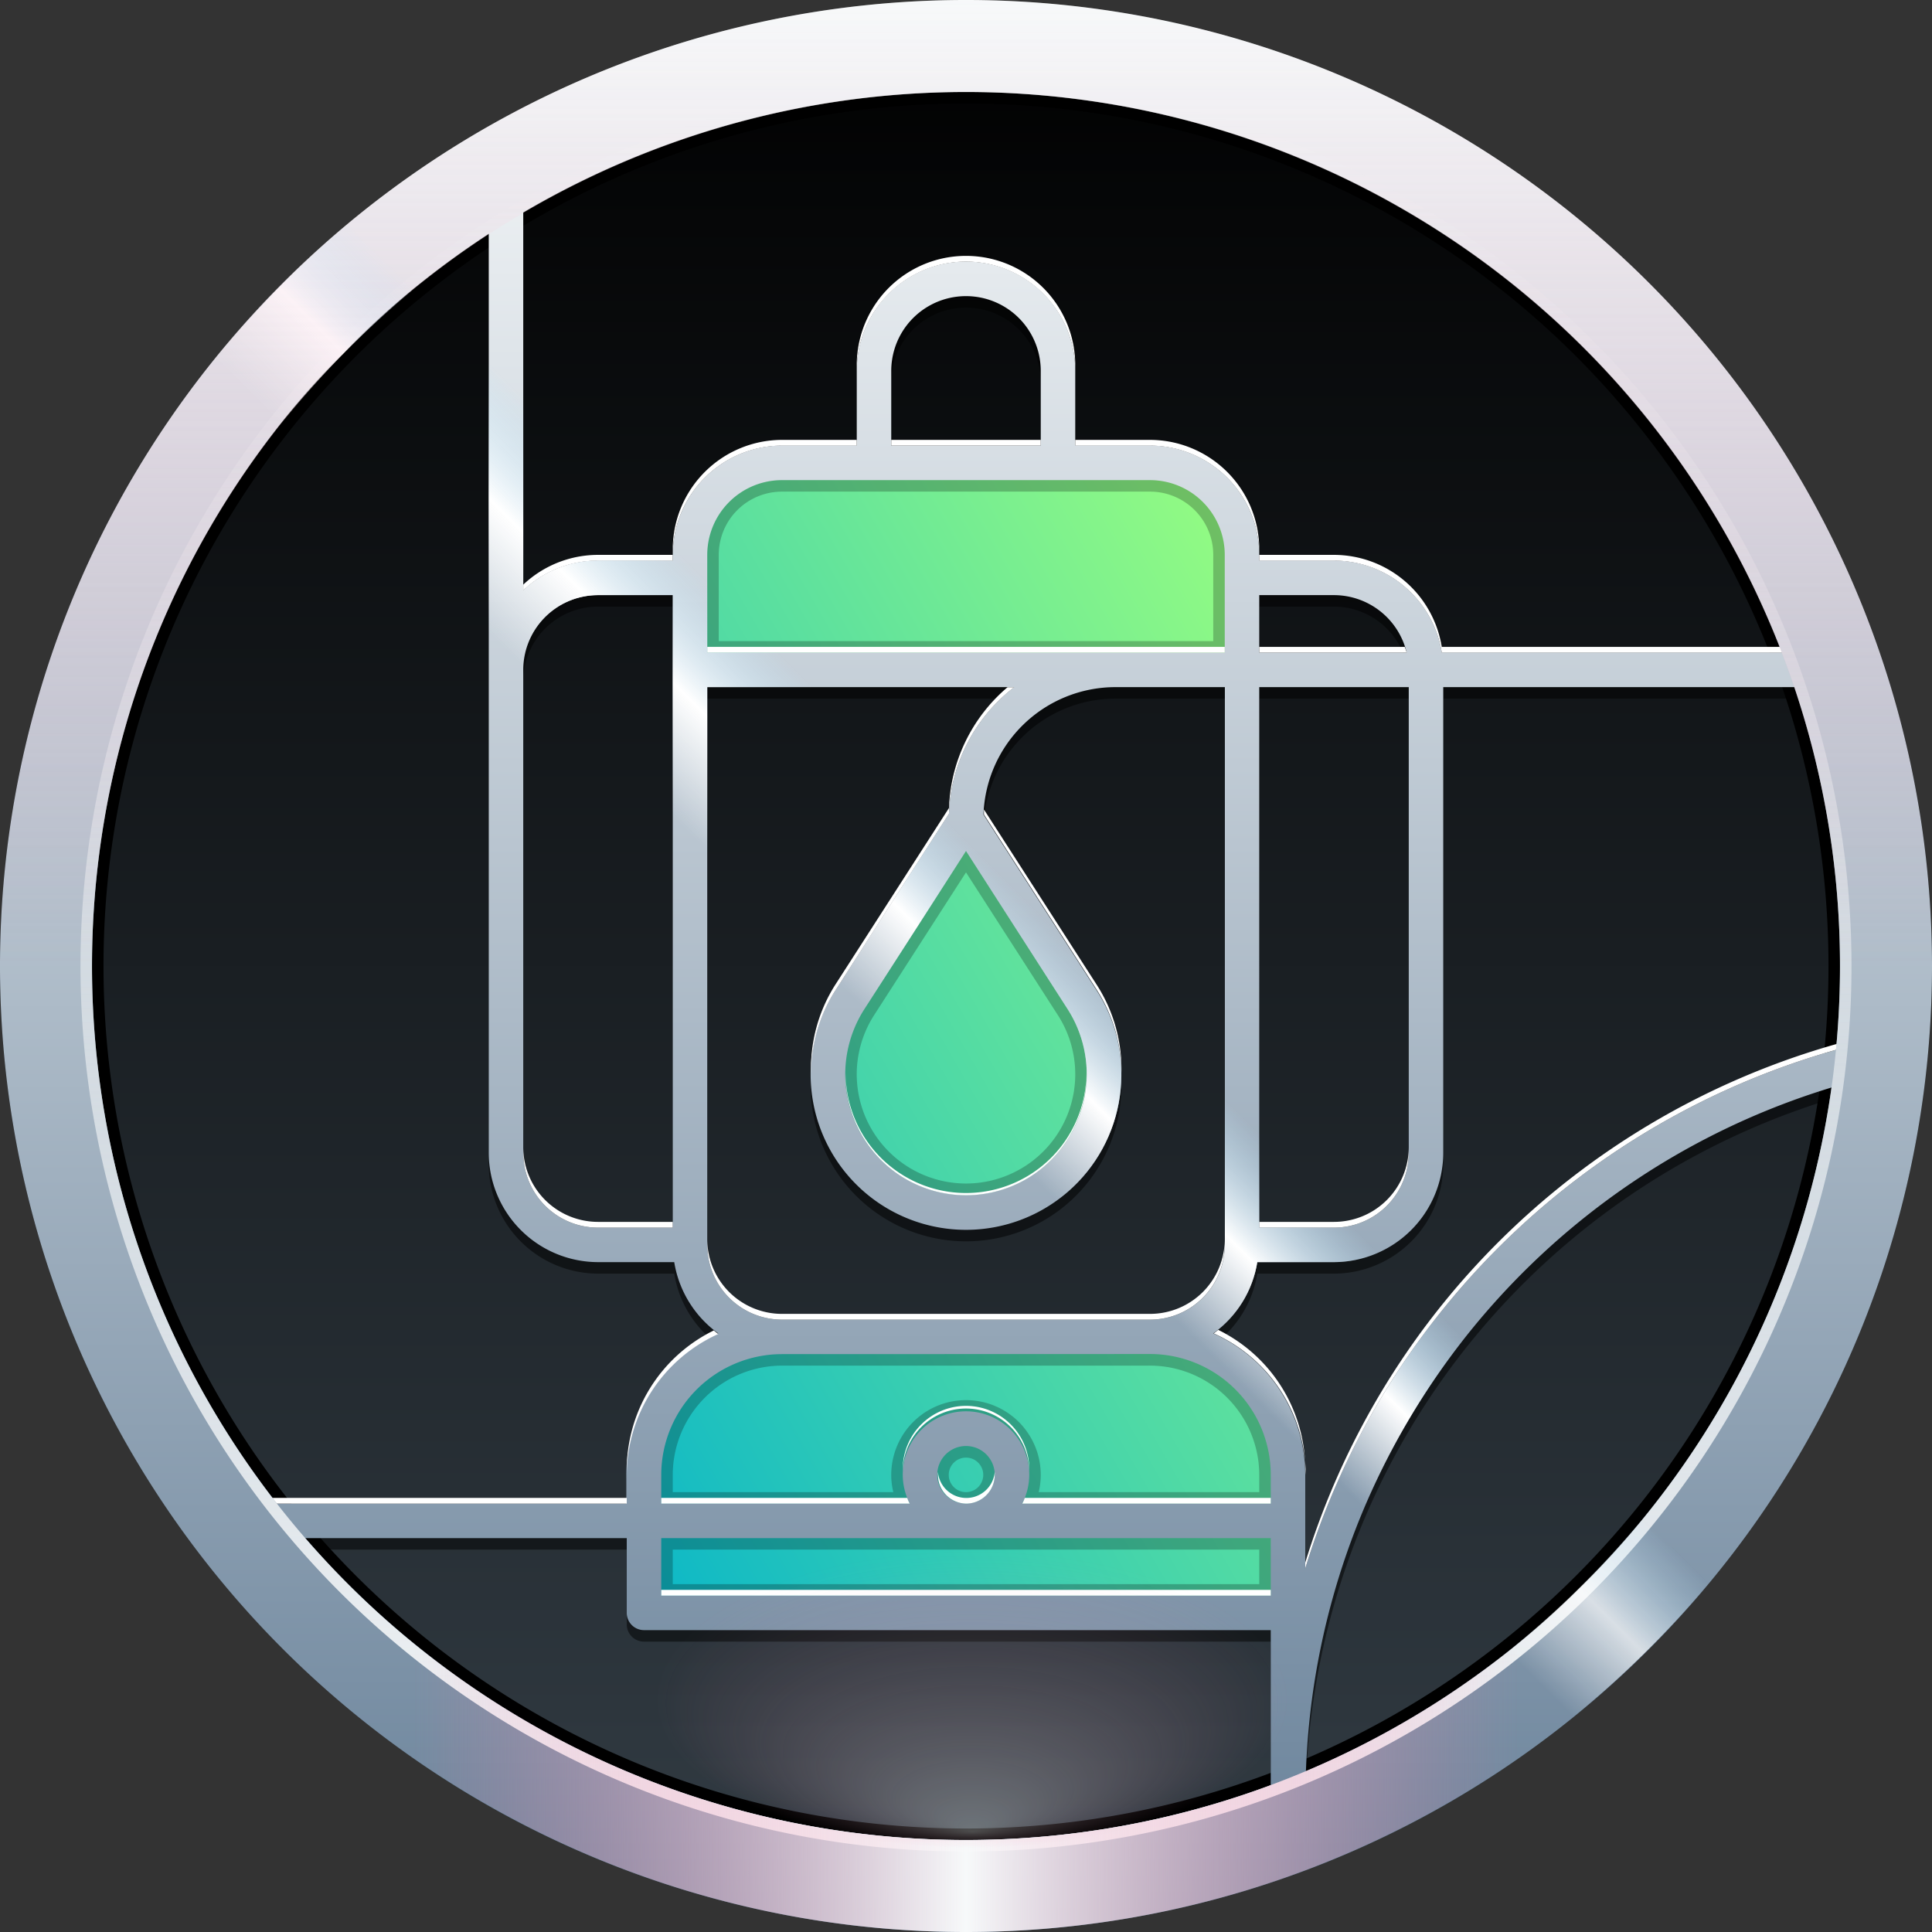<svg xmlns="http://www.w3.org/2000/svg" xmlns:xlink="http://www.w3.org/1999/xlink" viewBox="0 0 168 168"><rect x="0" y="0" width="168" height="168" fill="#333333" stroke="none"/><defs><style>.cls-1{fill:none;}.cls-2{fill:url(#linear-gradient);}.cls-3{opacity:0.5;}.cls-15,.cls-17,.cls-3,.cls-6{isolation:isolate;}.cls-4{fill:url(#linear-gradient-2);}.cls-5{opacity:0.3;}.cls-6{opacity:0.8;}.cls-7{fill:url(#linear-gradient-3);}.cls-8{fill:#fff;}.cls-9{clip-path:url(#clip-path);}.cls-10{fill:url(#linear-gradient-4);}.cls-11{fill:url(#linear-gradient-5);}.cls-12{fill:url(#linear-gradient-6);}.cls-13{fill:url(#linear-gradient-7);}.cls-14{fill:url(#radial-gradient);}.cls-15{opacity:0.7;fill:url(#linear-gradient-8);}.cls-16{fill:url(#linear-gradient-9);}.cls-17{opacity:0.4;fill:url(#linear-gradient-10);}</style><linearGradient id="linear-gradient" x1="-480" y1="2033.45" x2="-480" y2="2201.45" gradientTransform="matrix(1, 0, 0, -1, 564, 2201.45)" gradientUnits="userSpaceOnUse"><stop offset="0" stop-color="#333d45"/><stop offset="1"/></linearGradient><linearGradient id="linear-gradient-2" x1="42.58" y1="117.01" x2="122.35" y2="70.95" gradientUnits="userSpaceOnUse"><stop offset="0" stop-color="#0bb7c8"/><stop offset="1" stop-color="#94fc82"/></linearGradient><linearGradient id="linear-gradient-3" x1="-480" y1="2035.7" x2="-480" y2="2198.7" gradientTransform="matrix(1, 0, 0, -1, 564, 2201.45)" gradientUnits="userSpaceOnUse"><stop offset="0" stop-color="#688199"/><stop offset="1" stop-color="#f7f9fa"/></linearGradient><clipPath id="clip-path"><path class="cls-1" d="M84,2.75a81.5,81.5,0,1,0,81.5,81.5A81.5,81.5,0,0,0,84,2.75Zm78.22,87.87a67.46,67.46,0,0,0-48.72,45.76v-8.13a13.51,13.51,0,0,0-8-12.3,9.49,9.49,0,0,0,3.83-6.2H116a9.52,9.52,0,0,0,9.5-9.5V59.75h33.06a78.14,78.14,0,0,1,3.94,24.5c0,2.15-.11,4.27-.28,6.37ZM57.5,133.75h53v5h-53Zm4-25.5V59.75H88.19a14.48,14.48,0,0,0-5.67,11L72.64,86.12a13.51,13.51,0,1,0,22.72,0L85.52,70.83A11.49,11.49,0,0,1,97,59.75h9.51v48.5a6.5,6.5,0,0,1-6.5,6.5H68A6.5,6.5,0,0,1,61.5,108.25Zm-3-1.5H52a6.5,6.5,0,0,1-6.5-6.5v-42a6.5,6.5,0,0,1,6.5-6.5h6.5Zm32-68h-13v-6.5a6.5,6.5,0,0,1,13,0Zm9.5,3a6.5,6.5,0,0,1,6.5,6.5v8.5h-45v-8.5a6.5,6.5,0,0,1,6.5-6.5Zm9.5,10H116a6.51,6.51,0,0,1,6.32,5H109.5Zm0,8h13v40.5a6.5,6.5,0,0,1-6.5,6.5h-6.5ZM84,74l8.83,13.74a10.5,10.5,0,1,1-17.66,0Zm16,43.74a10.51,10.51,0,0,1,10.5,10.5v2.5H88.89a5.5,5.5,0,1,0-9.78,0H57.5v-2.5A10.51,10.51,0,0,1,68,117.75Zm-18.5,10.5a2.5,2.5,0,1,1,2.5,2.5A2.5,2.5,0,0,1,81.5,128.25Zm76-71.5H125.37a9.51,9.51,0,0,0-9.37-8h-6.5v-.5a9.52,9.52,0,0,0-9.5-9.5H93.5v-6.5a9.5,9.5,0,0,0-19,0v6.5H68a9.52,9.52,0,0,0-9.5,9.5v.5H52a9.47,9.47,0,0,0-6.5,2.59V15.88A78.42,78.42,0,0,1,152.34,45.62,79.77,79.77,0,0,1,157.52,56.75ZM42.5,17.66v82.59a9.52,9.52,0,0,0,9.5,9.5h6.63a9.49,9.49,0,0,0,3.83,6.2,13.51,13.51,0,0,0-8,12.3v2.5H20.8A78.39,78.39,0,0,1,37.35,21.15Q39.86,19.31,42.5,17.66ZM23.13,133.75H54.5v6.5a1.5,1.5,0,0,0,1.5,1.5h54.5v16.39A78.41,78.41,0,0,1,23.13,133.75ZM113.52,157c0-.24,0-.48,0-.72a64.5,64.5,0,0,1,48.4-62.46A78.68,78.68,0,0,1,113.52,157Z"/></clipPath><linearGradient id="linear-gradient-4" x1="-492.11" y1="2105.34" x2="-468.69" y2="2128.76" gradientTransform="matrix(1, 0, 0, -1, 564, 2201.45)" gradientUnits="userSpaceOnUse"><stop offset="0.25" stop-color="#f7f9fa" stop-opacity="0"/><stop offset="0.5" stop-color="#fff"/><stop offset="0.75" stop-color="#bee6fa" stop-opacity="0"/></linearGradient><linearGradient id="linear-gradient-5" y1="2033.45" y2="2201.45" xlink:href="#linear-gradient-3"/><linearGradient id="linear-gradient-6" x1="-480" y1="2040.45" x2="-480" y2="2194.45" gradientTransform="matrix(1, 0, 0, -1, 564, 2201.45)" gradientUnits="userSpaceOnUse"><stop offset="0" stop-color="#f7f9fa"/><stop offset="1" stop-color="#f7f9fa" stop-opacity="0"/></linearGradient><linearGradient id="linear-gradient-7" x1="-528" y1="2046.02" x2="-432" y2="2046.02" gradientTransform="matrix(1, 0, 0, -1, 564, 2201.45)" gradientUnits="userSpaceOnUse"><stop offset="0" stop-color="#e8749f" stop-opacity="0"/><stop offset="0.5" stop-color="#f7f9fa"/><stop offset="1" stop-color="#e8749f" stop-opacity="0"/></linearGradient><radialGradient id="radial-gradient" cx="-7566.7" cy="199.13" fy="217.184" r="20.27" gradientTransform="matrix(-2, 0, 0, 0.94, -15048.87, -44.88)" gradientUnits="userSpaceOnUse"><stop offset="0" stop-color="#fff"/><stop offset="0.68" stop-color="#e78bad" stop-opacity="0"/></radialGradient><linearGradient id="linear-gradient-8" x1="-436.26" y1="2049.49" x2="-412.84" y2="2072.92" xlink:href="#linear-gradient-4"/><linearGradient id="linear-gradient-9" x1="-547.96" y1="2161.19" x2="-524.53" y2="2184.61" xlink:href="#linear-gradient-4"/><linearGradient id="linear-gradient-10" x1="-480" y1="2117.45" x2="-480" y2="2201.45" gradientTransform="matrix(1, 0, 0, -1, 564, 2201.45)" gradientUnits="userSpaceOnUse"><stop offset="0" stop-color="#e8749f" stop-opacity="0"/><stop offset="1" stop-color="#f7f9fa"/></linearGradient></defs><g id="Layer_2" data-name="Layer 2"><g id="Layer_1-2" data-name="Layer 1"><g id="Layer_2-2" data-name="Layer 2"><g id="Layer_1-2-2" data-name="Layer 1-2"><path id="base_bkgd" data-name="base bkgd" class="cls-2" d="M84,168a84,84,0,1,1,84-84A84,84,0,0,1,84,168Z"/><g id="border_shadow" data-name="border shadow"><path d="M84,9A75,75,0,1,1,9,84,75,75,0,0,1,84,9m0-1a76,76,0,1,0,76,76A76,76,0,0,0,84,8Z"/></g><path class="cls-3" d="M84,3.75a81.5,81.5,0,1,0,81.5,81.5A81.5,81.5,0,0,0,84,3.75Zm78.22,87.87a67.46,67.46,0,0,0-48.72,45.76v-8.13a13.51,13.51,0,0,0-8-12.3,9.49,9.49,0,0,0,3.83-6.2H116a9.52,9.52,0,0,0,9.5-9.5V60.75h33.06a78.14,78.14,0,0,1,3.94,24.5c0,2.15-.11,4.27-.28,6.37ZM57.5,134.75h53v5h-53Zm4-25.5V60.75H88.19a14.48,14.48,0,0,0-5.67,11L72.64,87.12a13.51,13.51,0,1,0,22.72,0L85.52,71.83A11.49,11.49,0,0,1,97,60.75h9.51v48.5a6.5,6.5,0,0,1-6.5,6.5H68A6.5,6.5,0,0,1,61.5,109.25Zm-3-1.5H52a6.5,6.5,0,0,1-6.5-6.5v-42a6.5,6.5,0,0,1,6.5-6.5h6.5Zm32-68h-13v-6.5a6.5,6.5,0,0,1,13,0Zm9.5,3a6.5,6.5,0,0,1,6.5,6.5v8.5h-45v-8.5a6.5,6.5,0,0,1,6.5-6.5Zm9.5,10H116a6.51,6.51,0,0,1,6.32,5H109.5Zm0,8h13v40.5a6.5,6.5,0,0,1-6.5,6.5h-6.5ZM84,75l8.83,13.74a10.5,10.5,0,1,1-17.66,0Zm16,43.74a10.51,10.51,0,0,1,10.5,10.5v2.5H88.89a5.5,5.5,0,1,0-9.78,0H57.5v-2.5A10.51,10.51,0,0,1,68,118.75Zm-18.5,10.5a2.5,2.5,0,1,1,2.5,2.5A2.5,2.5,0,0,1,81.5,129.25Zm76-71.5H125.37a9.51,9.51,0,0,0-9.37-8h-6.5v-.5a9.52,9.52,0,0,0-9.5-9.5H93.5v-6.5a9.5,9.5,0,0,0-19,0v6.5H68a9.52,9.52,0,0,0-9.5,9.5v.5H52a9.47,9.47,0,0,0-6.5,2.59V16.88A78.42,78.42,0,0,1,152.34,46.62,79.77,79.77,0,0,1,157.52,57.75ZM42.5,18.66v82.59a9.52,9.52,0,0,0,9.5,9.5h6.63a9.49,9.49,0,0,0,3.83,6.2,13.51,13.51,0,0,0-8,12.3v2.5H20.8A78.39,78.39,0,0,1,37.35,22.15Q39.86,20.31,42.5,18.66ZM23.13,134.75H54.5v6.5a1.5,1.5,0,0,0,1.5,1.5h54.5v16.39A78.41,78.41,0,0,1,23.13,134.75ZM113.52,158c0-.24,0-.48,0-.72a64.5,64.5,0,0,1,48.4-62.46A78.68,78.68,0,0,1,113.52,158Z"/><path class="cls-4" d="M84,71.24,73.91,86.94a12,12,0,0,0,1.6,15h0a12,12,0,0,0,17,0h0a12,12,0,0,0,1.61-15Zm24-13H60v-10a8,8,0,0,1,8-8h32a8,8,0,0,1,8,8Zm4,82H56v-12a12,12,0,0,1,12-12h32a12,12,0,0,1,12,12Z"/><g class="cls-5"><path class="cls-6" d="M108,48.25a8,8,0,0,0-8-8H68a8,8,0,0,0-8,8v10h48Zm-2.5,7.5h-43v-7.5a5.5,5.5,0,0,1,5.5-5.5h32a5.5,5.5,0,0,1,5.5,5.5Z"/><path class="cls-6" d="M73.91,86.94a12,12,0,0,0,1.6,15h0a12,12,0,0,0,18.58-15L84,71.23ZM92,88.29a9.5,9.5,0,1,1-16,0l8-12.43Z"/><path class="cls-6" d="M112,128.25a12,12,0,0,0-12-12H68a12,12,0,0,0-12,12v12h56Zm-2.5,9.5h-51v-3h51Zm-27-9.5a1.5,1.5,0,1,1,1.5,1.5A1.5,1.5,0,0,1,82.5,128.25Zm27,1.5H90.32a6.28,6.28,0,0,0,.18-1.5,6.5,6.5,0,0,0-13,0,6.28,6.28,0,0,0,.18,1.5H58.5v-1.5a9.52,9.52,0,0,1,9.5-9.5h32a9.52,9.52,0,0,1,9.5,9.5Z"/></g><path class="cls-7" d="M84,2.75a81.5,81.5,0,1,0,81.5,81.5A81.5,81.5,0,0,0,84,2.75Zm78.22,87.87a67.46,67.46,0,0,0-48.72,45.76v-8.13a13.51,13.51,0,0,0-8-12.3,9.49,9.49,0,0,0,3.83-6.2H116a9.52,9.52,0,0,0,9.5-9.5V59.75h33.06a78.14,78.14,0,0,1,3.94,24.5c0,2.15-.11,4.27-.28,6.37ZM57.5,133.75h53v5h-53Zm4-25.5V59.75H88.19a14.48,14.48,0,0,0-5.67,11L72.64,86.12a13.51,13.51,0,1,0,22.72,0L85.52,70.83A11.49,11.49,0,0,1,97,59.75h9.51v48.5a6.5,6.5,0,0,1-6.5,6.5H68A6.5,6.5,0,0,1,61.5,108.25Zm-3-1.5H52a6.5,6.5,0,0,1-6.5-6.5v-42a6.5,6.5,0,0,1,6.5-6.5h6.5Zm32-68h-13v-6.5a6.5,6.5,0,0,1,13,0Zm9.5,3a6.5,6.5,0,0,1,6.5,6.5v8.5h-45v-8.5a6.5,6.5,0,0,1,6.5-6.5Zm9.5,10H116a6.51,6.51,0,0,1,6.32,5H109.5Zm0,8h13v40.5a6.5,6.5,0,0,1-6.5,6.5h-6.5ZM84,74l8.83,13.74a10.5,10.5,0,1,1-17.66,0Zm16,43.74a10.51,10.51,0,0,1,10.5,10.5v2.5H88.89a5.5,5.5,0,1,0-9.78,0H57.5v-2.5A10.51,10.51,0,0,1,68,117.75Zm-18.5,10.5a2.5,2.5,0,1,1,2.5,2.5A2.5,2.5,0,0,1,81.5,128.25Zm76-71.5H125.37a9.51,9.51,0,0,0-9.37-8h-6.5v-.5a9.52,9.52,0,0,0-9.5-9.5H93.5v-6.5a9.5,9.5,0,0,0-19,0v6.5H68a9.52,9.52,0,0,0-9.5,9.5v.5H52a9.47,9.47,0,0,0-6.5,2.59V15.88A78.42,78.42,0,0,1,152.34,45.62,79.77,79.77,0,0,1,157.52,56.75ZM42.5,17.66v82.59a9.52,9.52,0,0,0,9.5,9.5h6.63a9.49,9.49,0,0,0,3.83,6.2,13.51,13.51,0,0,0-8,12.3v2.5H20.8A78.39,78.39,0,0,1,37.35,21.15Q39.86,19.31,42.5,17.66ZM23.13,133.75H54.5v6.5a1.5,1.5,0,0,0,1.5,1.5h54.5v16.39A78.41,78.41,0,0,1,23.13,133.75ZM113.52,157c0-.24,0-.48,0-.72a64.5,64.5,0,0,1,48.4-62.46A78.68,78.68,0,0,1,113.52,157Z"/><path class="cls-8" d="M122.32,56.75a4.91,4.91,0,0,0-.17-.5H109.5v.5Z"/><path class="cls-8" d="M116,106.75a6.5,6.5,0,0,0,6.5-6.5v-.5a6.5,6.5,0,0,1-6.5,6.5h-6.5v.5Z"/><path class="cls-8" d="M95.36,85.62l-9.8-15.23c0,.14,0,.29,0,.44l9.84,15.29a13.48,13.48,0,0,1,2.11,7.22A13.5,13.5,0,0,0,95.36,85.62Z"/><path class="cls-8" d="M76.58,100.85a10.47,10.47,0,0,0,17.89-7.58,10.47,10.47,0,0,1-20.94,0A10.49,10.49,0,0,0,76.58,100.85Z"/><path class="cls-8" d="M84,22.75a9.52,9.52,0,0,1,9.5,9.5v-.5a9.5,9.5,0,0,0-19,0v.5A9.52,9.52,0,0,1,84,22.75Z"/><rect class="cls-8" x="77.5" y="38.25" width="13" height="0.5"/><polygon class="cls-8" points="96.98 56.75 106.5 56.75 106.5 56.25 96.98 56.25 61.5 56.25 61.5 56.75 96.98 56.75"/><path class="cls-8" d="M113.52,156.47c0-.16,0-.31,0-.47,0,.08,0,.17,0,.25,0,.24,0,.48,0,.72A78.68,78.68,0,0,0,161.9,93.79l-.07,0A78.7,78.7,0,0,1,113.52,156.47Z"/><path class="cls-8" d="M82.52,70.26,72.64,85.62a13.5,13.5,0,0,0-2.11,7.72,13.42,13.42,0,0,1,2.11-7.21l9.88-15.37a14.48,14.48,0,0,1,5.67-11h-.58A14.43,14.43,0,0,0,82.52,70.26Z"/><path class="cls-8" d="M125.58,113.23a67.32,67.32,0,0,0-12.08,22.65v.5a67.46,67.46,0,0,1,48.72-45.76c.17-2.1.28-4.22.28-6.37,0-.09,0-.18,0-.27,0,2.07-.11,4.11-.27,6.14A67.68,67.68,0,0,0,125.58,113.23Z"/><path class="cls-8" d="M100,38.25H93.5v.5H100a9.52,9.52,0,0,1,9.5,9.5v-.5A9.52,9.52,0,0,0,100,38.25Z"/><path class="cls-8" d="M116,48.25h-6.5v.5H116a9.51,9.51,0,0,1,9.37,8h32.15c-.07-.17-.14-.33-.2-.5H125.37A9.51,9.51,0,0,0,116,48.25Z"/><path class="cls-8" d="M84,2.75A81.58,81.58,0,0,1,165.49,84c0-.08,0-.17,0-.25a81.5,81.5,0,0,0-163,0c0,.08,0,.17,0,.25A81.58,81.58,0,0,1,84,2.75Z"/><path class="cls-8" d="M68,38.75h6.5v-.5H68a9.52,9.52,0,0,0-9.5,9.5v.5A9.52,9.52,0,0,1,68,38.75Z"/><path class="cls-8" d="M52,48.75h6.5v-.5H52a9.47,9.47,0,0,0-6.5,2.59v.5A9.47,9.47,0,0,1,52,48.75Z"/><path class="cls-8" d="M113.5,127.75a13.52,13.52,0,0,0-7.57-12.11c-.13.11-.26.22-.39.31a13.51,13.51,0,0,1,8,12.3Z"/><path class="cls-8" d="M20.8,130.75H54.5v-.5H20.8A78.19,78.19,0,0,1,5.5,84v.28A78.07,78.07,0,0,0,20.8,130.75Z"/><path class="cls-8" d="M68,114.75h32a6.5,6.5,0,0,0,6.5-6.5v-.5a6.5,6.5,0,0,1-6.5,6.5H68a6.5,6.5,0,0,1-6.5-6.5v.5A6.5,6.5,0,0,0,68,114.75Z"/><path class="cls-8" d="M52,106.75h6.5v-.5H52a6.5,6.5,0,0,1-6.5-6.5v.5A6.5,6.5,0,0,0,52,106.75Z"/><path class="cls-8" d="M110.5,130.25H89.11a3.16,3.16,0,0,1-.22.5H110.5Z"/><path class="cls-8" d="M79.11,130.75a3.16,3.16,0,0,1-.22-.5H57.5v.5Z"/><path class="cls-8" d="M84,122.25a5.5,5.5,0,0,0-5.5,5.5c0,.08,0,.15,0,.23a5.5,5.5,0,0,1,11,0c0-.08,0-.15,0-.23A5.5,5.5,0,0,0,84,122.25Z"/><path class="cls-8" d="M84,130.75a2.5,2.5,0,0,0,2.5-2.5,1.07,1.07,0,0,0,0-.25,2.48,2.48,0,0,1-4.94,0,1.07,1.07,0,0,0,0,.25A2.5,2.5,0,0,0,84,130.75Z"/><rect class="cls-8" x="57.5" y="138.25" width="53" height="0.5"/><path class="cls-8" d="M84,162.75a78.24,78.24,0,0,0,26.5-4.61v-.5a78.38,78.38,0,0,1-86.95-23.89h-.42A78.37,78.37,0,0,0,84,162.75Z"/><path class="cls-8" d="M62.46,116c-.13-.09-.26-.2-.39-.31a13.52,13.52,0,0,0-7.57,12.11v.5A13.51,13.51,0,0,1,62.46,116Z"/><g class="cls-9"><path id="FOR_LINE_WORK_CIRCLE" data-name="FOR LINE WORK CIRCLE" class="cls-10" d="M34.62,12A87.61,87.61,0,0,0,12,36.22L131.78,156A87.61,87.61,0,0,0,156,133.38Z"/></g><path id="border" class="cls-11" d="M84,168a84,84,0,1,1,84-84A84,84,0,0,1,84,168ZM84,8a76,76,0,1,0,76,76A76,76,0,0,0,84,8Z"/><g id="border_highlight" data-name="border highlight"><path class="cls-12" d="M84,8A76,76,0,1,1,8,84,76,76,0,0,1,84,8m0-1a77,77,0,1,0,77,77A77,77,0,0,0,84,7Z"/></g><path id="outer_pink" data-name="outer pink" class="cls-13" d="M132,152.88v-10a75.82,75.82,0,0,1-96,0v10A83.75,83.75,0,0,0,132,152.88Z"/><g id="elipse" class="cls-5"><ellipse class="cls-14" cx="84.54" cy="141.81" rx="40.53" ry="19"/></g><path id="right_glare" data-name="right glare" class="cls-15" d="M153.6,131l-5.78-5.79a76.54,76.54,0,0,1-23.6,23.25l5.79,5.79A84.63,84.63,0,0,0,153.6,131Z"/><path id="left_glare" data-name="left glare" class="cls-16" d="M13.77,38l5.79,5.79a76.54,76.54,0,0,1,23.25-23.6L37,14.4A84.63,84.63,0,0,0,13.77,38Z"/><path id="top_halo" data-name="top halo" class="cls-17" d="M84,8a76.09,76.09,0,0,1,76,76h8A84,84,0,0,0,0,84H8A76.09,76.09,0,0,1,84,8Z"/></g></g></g></g></svg>